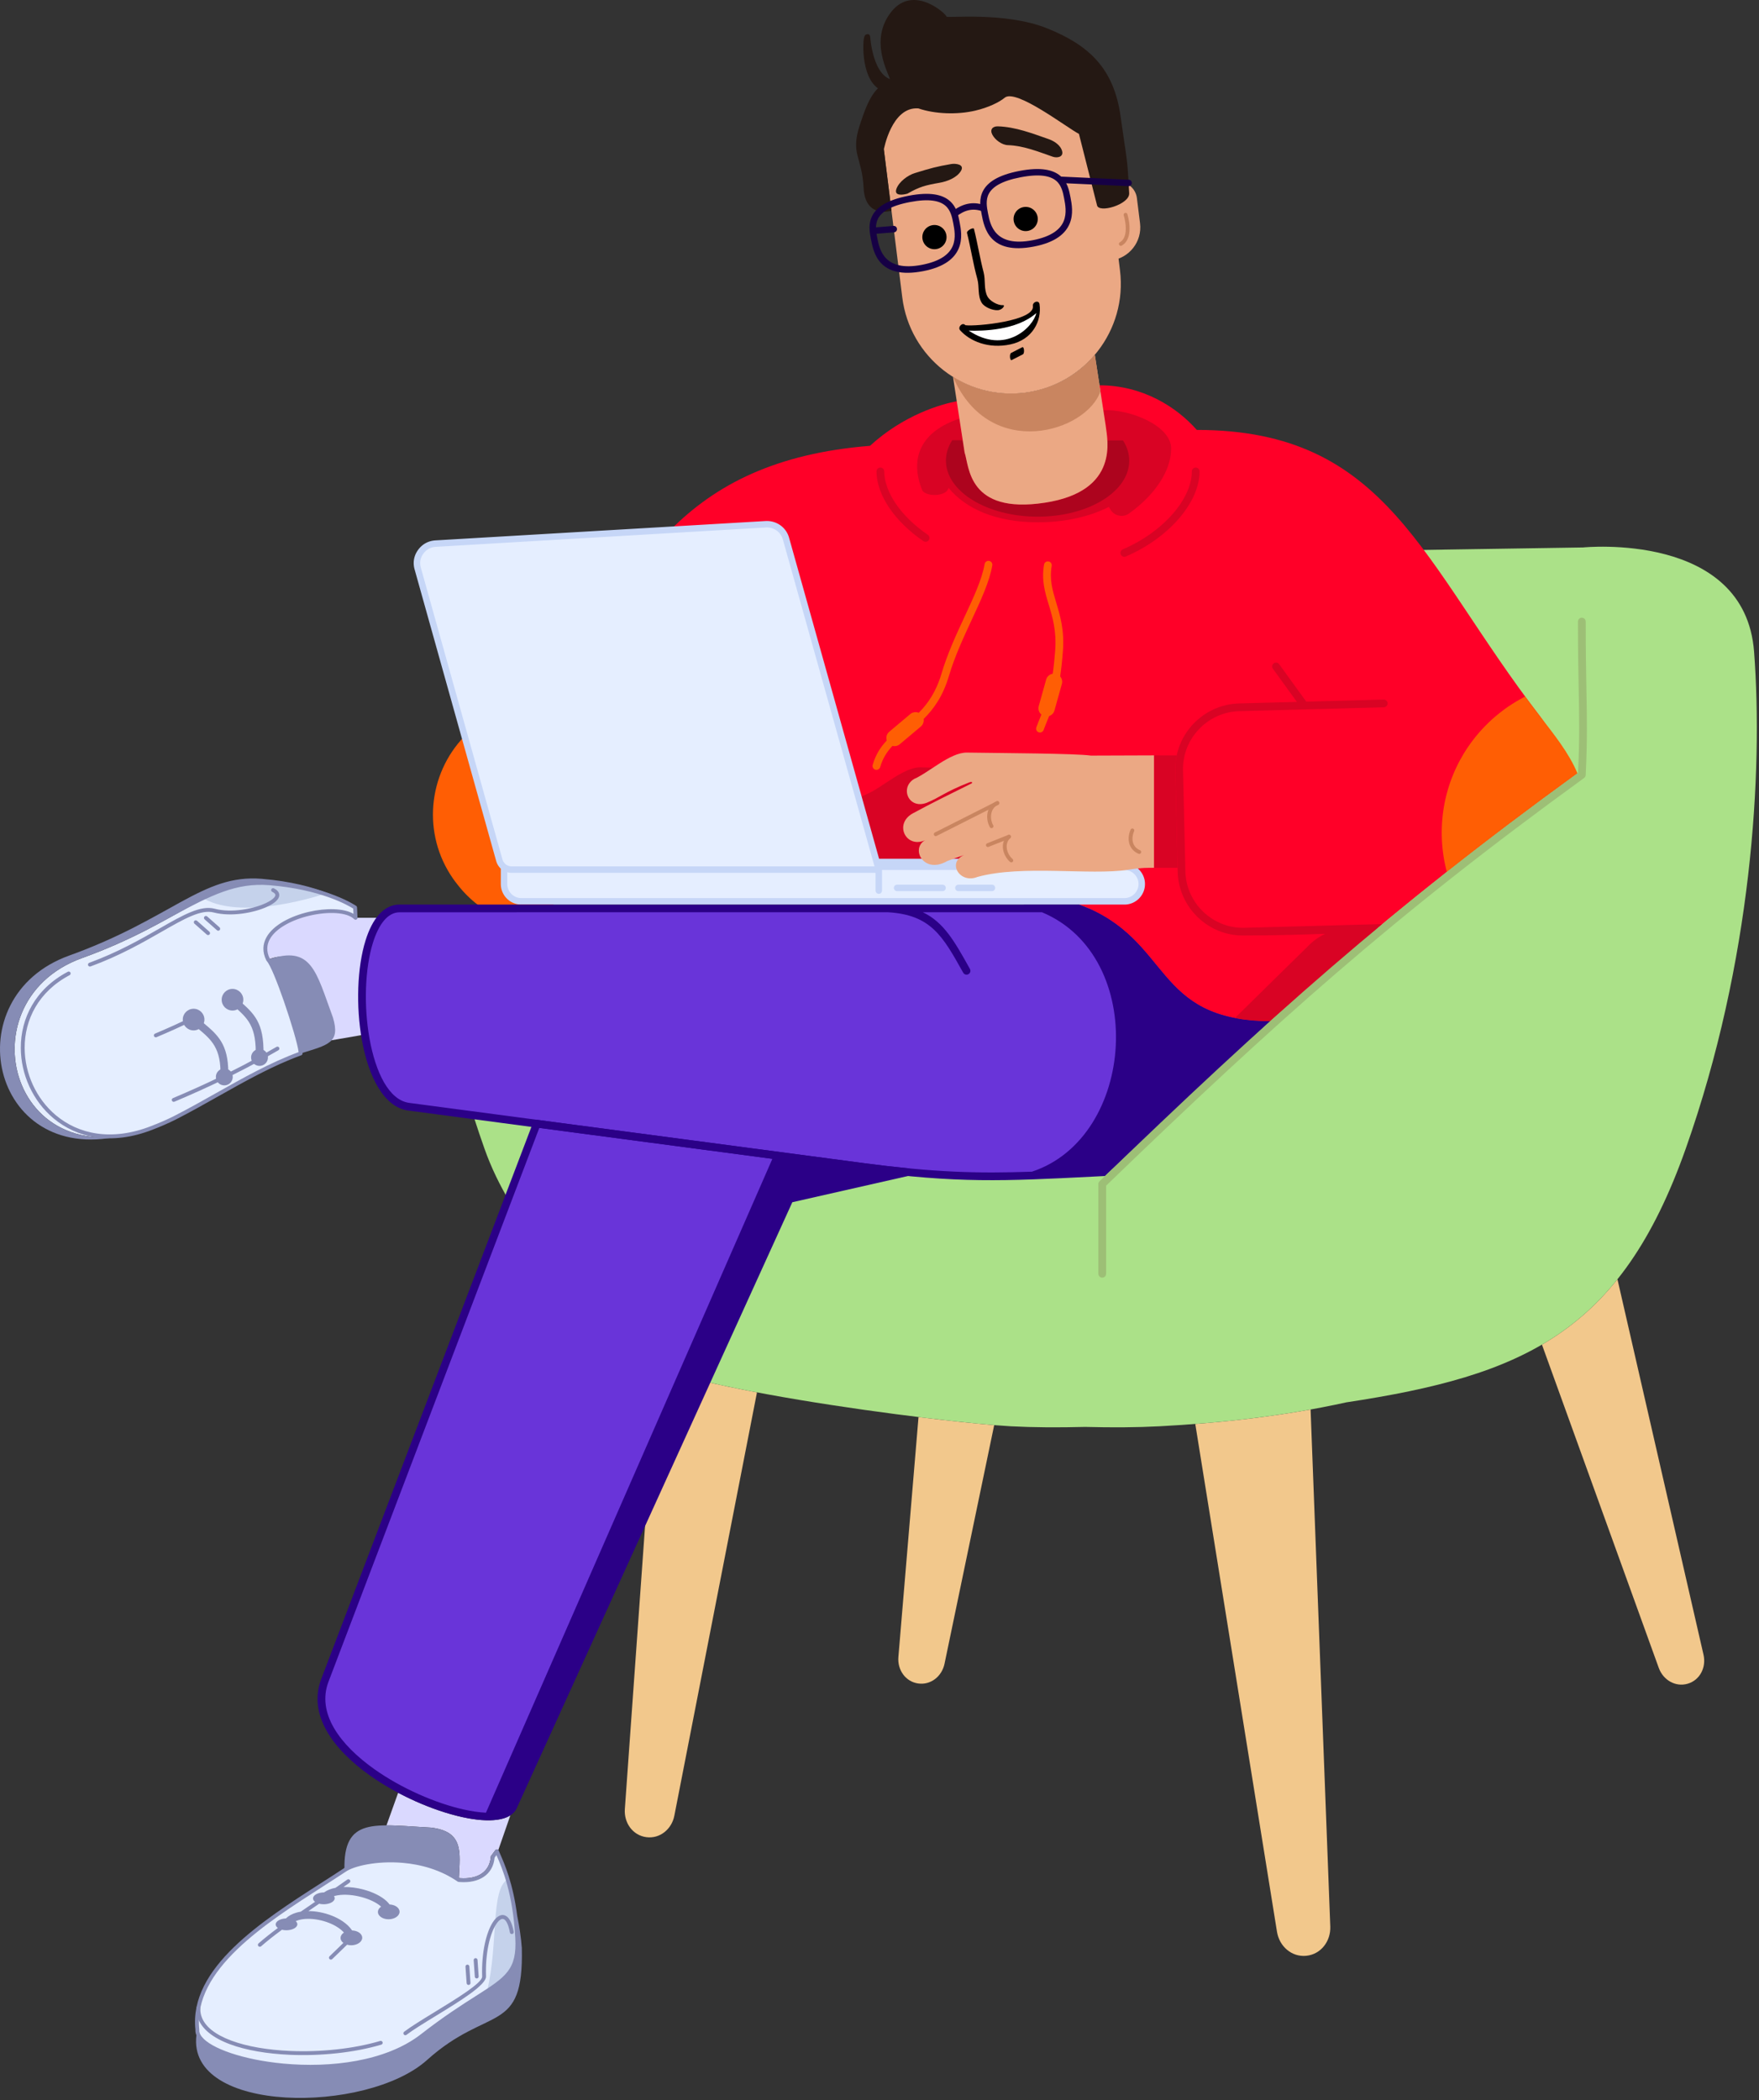 <svg width="542" height="647" viewBox="0 0 542 647" fill="none" xmlns="http://www.w3.org/2000/svg">
<rect x="0" y="0" width="542" height="647" fill="#333333" stroke="none"/>
<g id="&#208;&#161;&#208;&#187;&#208;&#190;&#208;&#185;_x0020_1">
<path id="Vector" fill-rule="evenodd" clip-rule="evenodd" d="M92.63 324.53C79.266 329.382 66.719 337.813 53.987 344.299C4.499 369.506 -12.954 308.907 25.28 295.145C56.077 284.059 65.307 270.652 83.061 272.101C100.815 273.55 109.423 279.577 109.423 279.577L109.561 282.743C103.803 277.051 76.64 283.623 82.611 295.627H82.611C85.15 298.289 92.653 321.245 92.63 324.53V324.53Z" fill="#E5EEFF"/>
<path id="Vector_2" fill-rule="evenodd" clip-rule="evenodd" d="M36.845 350.004C-2.967 358.979 -14.089 307.12 21.313 294.376C52.92 282.998 62.394 269.238 80.615 270.726C98.836 272.213 107.671 278.399 107.671 278.399C107.671 278.399 107.768 278.5 107.945 278.692C104.795 276.962 96.58 273.205 83.061 272.101C65.307 270.652 56.077 284.059 25.28 295.145C-8.133 307.173 0.985 354.967 36.846 350.004L36.845 350.004Z" fill="#868CB5"/>
<path id="Vector_3" fill-rule="evenodd" clip-rule="evenodd" d="M100.01 275.359C99.979 275.37 75.347 283.804 62.916 276.893C69.619 273.516 75.584 271.491 83.062 272.101C90.164 272.681 95.801 273.994 100.01 275.359Z" fill="#C5D2EB"/>
<path id="Vector_4" d="M85.195 322.504C85.479 322.338 85.845 322.435 86.011 322.719C86.177 323.003 86.081 323.369 85.796 323.535C84.247 324.44 82.674 325.335 81.069 326.224C80.882 326.669 80.436 326.974 79.925 326.956C79.872 326.954 79.82 326.948 79.77 326.94C76.995 328.457 74.117 329.96 71.09 331.465L70.309 331.852C70.263 332.489 69.719 332.981 69.075 332.959C68.845 332.95 68.632 332.878 68.454 332.758C63.942 334.94 59.089 337.134 53.754 339.389C53.452 339.517 53.102 339.374 52.975 339.072C52.848 338.769 52.99 338.42 53.292 338.293C58.591 336.053 63.421 333.869 67.924 331.69C68.241 322.912 65.127 320.295 61.079 316.897C60.397 316.324 59.688 315.73 58.859 314.986C58.802 314.936 58.752 314.881 58.708 314.823C57.146 315.564 55.566 316.296 53.967 317.016C52.146 317.834 50.239 318.668 48.235 319.515C47.932 319.642 47.583 319.5 47.455 319.197C47.328 318.895 47.47 318.546 47.773 318.418C49.703 317.603 51.604 316.772 53.477 315.929C55.257 315.127 56.958 314.339 58.587 313.563C58.633 313.47 58.693 313.381 58.765 313.3C59.205 312.809 59.96 312.767 60.451 313.206C61.12 313.807 61.883 314.446 62.614 315.06C66.969 318.716 70.364 321.568 70.338 330.507L70.563 330.395C73.431 328.969 76.17 327.542 78.821 326.098C78.786 325.978 78.769 325.85 78.773 325.718C79.126 316.183 76.397 313.774 72.028 309.919L70.844 308.868C70.353 308.428 70.311 307.673 70.75 307.182C71.19 306.691 71.945 306.649 72.436 307.088L73.611 308.13C78.343 312.305 81.357 314.965 81.19 324.791C82.543 324.033 83.877 323.272 85.195 322.503L85.195 322.504Z" fill="#868CB5"/>
<path id="Vector_5" fill-rule="evenodd" clip-rule="evenodd" d="M96.957 321.384L97.063 321.349L118.639 317.624L117.068 282.742L109.56 282.743C103.802 277.051 76.639 283.623 82.611 295.627C91.779 291.892 92.152 300.184 97.111 310.828C99.482 315.916 98.562 319.269 96.956 321.385L96.957 321.384Z" fill="#DAD9FF"/>
<path id="Vector_6" fill-rule="evenodd" clip-rule="evenodd" d="M92.631 324.528C101.226 321.857 104.916 321.26 102.589 313.46C97.371 299.342 96.098 290.943 82.611 295.625C85.105 300.45 91.278 315.745 92.631 324.528Z" fill="#868CB5"/>
<path id="Vector_7" d="M71.638 311.314C73.48 311.314 74.973 309.821 74.973 307.979C74.973 306.137 73.48 304.644 71.638 304.644C69.796 304.644 68.303 306.137 68.303 307.979C68.303 309.821 69.796 311.314 71.638 311.314Z" fill="#868CB5"/>
<path id="Vector_8" d="M59.654 317.432C61.496 317.432 62.989 315.938 62.989 314.096C62.989 312.254 61.496 310.761 59.654 310.761C57.812 310.761 56.319 312.254 56.319 314.096C56.319 315.938 57.812 317.432 59.654 317.432Z" fill="#868CB5"/>
<path id="Vector_9" d="M79.967 328.363C81.404 328.363 82.569 327.198 82.569 325.761C82.569 324.324 81.404 323.159 79.967 323.159C78.53 323.159 77.365 324.324 77.365 325.761C77.365 327.198 78.53 328.363 79.967 328.363Z" fill="#868CB5"/>
<path id="Vector_10" d="M69.116 334.366C70.553 334.366 71.718 333.201 71.718 331.764C71.718 330.327 70.553 329.162 69.116 329.162C67.679 329.162 66.514 330.327 66.514 331.764C66.514 333.201 67.679 334.366 69.116 334.366Z" fill="#868CB5"/>
<path id="Vector_11" d="M67.64 285.682C67.886 285.9 67.909 286.276 67.691 286.522C67.474 286.768 67.098 286.791 66.852 286.573L63.045 283.211C62.799 282.994 62.776 282.617 62.993 282.371C63.211 282.126 63.587 282.103 63.833 282.32L67.64 285.682ZM64.515 287.025C64.761 287.242 64.784 287.618 64.567 287.864C64.349 288.11 63.973 288.133 63.727 287.916L59.92 284.554C59.674 284.336 59.651 283.96 59.868 283.714C60.086 283.468 60.462 283.445 60.708 283.663L64.515 287.025Z" fill="#868CB5"/>
<path id="Vector_12" d="M24.638 295.072C24.329 295.183 23.988 295.022 23.878 294.713C23.767 294.404 23.928 294.063 24.237 293.953C36.767 289.442 45.874 284.641 53.459 280.641C64.556 274.79 72.436 270.635 83.108 271.506C101.021 272.968 109.739 279.072 109.764 279.089C109.922 279.2 110.01 279.373 110.017 279.552L110.155 282.718C110.169 283.046 109.915 283.324 109.586 283.338C109.414 283.345 109.257 283.279 109.143 283.168C106.91 280.961 101.091 280.755 95.422 282.072C92.759 282.691 90.139 283.65 87.947 284.901C85.794 286.129 84.06 287.633 83.12 289.361C82.175 291.098 82.04 293.093 83.112 295.294C84.356 296.715 86.573 302.217 88.61 308.092C91.038 315.097 93.238 322.699 93.225 324.533C93.224 324.789 93.061 325.007 92.834 325.09C84.022 328.289 75.535 333.073 67.116 337.817C62.824 340.236 58.547 342.647 54.258 344.832C53.025 345.46 51.779 346.035 50.541 346.57C49.311 347.103 48.124 347.58 46.976 348.026C34.227 352.986 23.636 350.504 16.471 344.501C13.274 341.824 10.762 338.442 9.047 334.708C7.334 330.978 6.417 326.892 6.409 322.803C6.391 313.747 10.817 304.673 20.895 299.358C21.186 299.205 21.547 299.317 21.699 299.608C21.852 299.899 21.741 300.259 21.45 300.412C11.813 305.494 7.581 314.16 7.598 322.803C7.606 326.72 8.485 330.635 10.128 334.213C11.77 337.786 14.175 341.023 17.236 343.587C24.093 349.331 34.263 351.694 46.547 346.915C47.706 346.464 48.887 345.989 50.069 345.478C51.244 344.97 52.46 344.408 53.716 343.767C58.001 341.585 62.259 339.185 66.533 336.776C74.857 332.086 83.246 327.357 92.011 324.123C91.764 321.851 89.724 314.935 87.486 308.479C85.47 302.665 83.313 297.267 82.201 296.061C82.141 296.005 82.093 295.937 82.061 295.861C80.776 293.255 80.941 290.877 82.074 288.792C83.128 286.856 85.023 285.198 87.359 283.866C89.654 282.557 92.385 281.555 95.155 280.911C100.454 279.68 105.945 279.77 108.911 281.513L108.841 279.906C107.351 278.954 98.92 273.994 83.014 272.696C72.682 271.853 64.93 275.94 54.014 281.696C46.401 285.71 37.263 290.528 24.638 295.072V295.072ZM83.883 274.741C83.588 274.596 83.467 274.238 83.612 273.943C83.757 273.648 84.115 273.527 84.41 273.672C85.363 274.143 85.873 274.724 86.012 275.368C86.173 276.107 85.84 276.847 85.128 277.545C84.519 278.143 83.606 278.728 82.481 279.26C78.375 281.203 71.245 282.522 65.857 281.104C61.965 280.08 56.822 283.02 49.749 287.065C43.917 290.4 36.795 294.472 27.902 297.726C27.593 297.838 27.251 297.678 27.139 297.369C27.027 297.06 27.187 296.718 27.496 296.607C36.279 293.393 43.359 289.345 49.157 286.029C56.475 281.845 61.795 278.803 66.161 279.952C71.272 281.297 78.057 280.035 81.973 278.182C82.976 277.708 83.777 277.199 84.294 276.694C84.707 276.291 84.912 275.921 84.847 275.62C84.784 275.333 84.48 275.035 83.884 274.741H83.883Z" fill="#868CB5"/>
<path id="Vector_13" fill-rule="evenodd" clip-rule="evenodd" d="M122.682 552.293L119.088 562.329C122.891 562.315 127.479 562.739 132.784 563.016C142.879 564.193 141.78 570.541 141.39 578.459L141.564 578.577L141.795 578.595C144.473 578.787 146.741 578.303 148.38 577.204C149.982 576.13 150.994 574.447 151.207 572.219L151.223 572.008C151.234 571.878 151.285 571.76 151.365 571.668L152.631 569.967C152.827 569.703 153.2 569.648 153.464 569.844C153.494 569.866 153.522 569.891 153.547 569.918L157.256 559.246C154.269 561.157 148.826 561.195 142.384 559.765C137.956 558.781 133.015 557.12 128.091 554.926C126.279 554.118 124.467 553.238 122.682 552.292V552.293Z" fill="#DAD9FF"/>
<path id="Vector_14" fill-rule="evenodd" clip-rule="evenodd" d="M202.236 421.483L192.534 557.32C192.232 561.539 194.952 565.402 199.147 565.96H199.148C203.342 566.517 206.976 563.499 207.787 559.346L233.247 428.937C221.171 426.651 210.157 424.123 202.237 421.483H202.236Z" fill="#F2C88C"/>
<path id="Vector_15" fill-rule="evenodd" clip-rule="evenodd" d="M368.299 438.669L393.478 595.109C394.199 599.588 397.987 602.953 402.502 602.505H402.503C407.019 602.057 410.072 598.015 409.899 593.48L403.83 434.211C391.896 436.357 379.91 437.768 368.299 438.668V438.669Z" fill="#F2C88C"/>
<path id="Vector_16" fill-rule="evenodd" clip-rule="evenodd" d="M475.118 414.227L511.119 513.823C512.462 517.538 516.248 519.803 520.039 518.687L520.039 518.687C523.83 517.572 525.787 513.619 524.904 509.768L498.384 394.092C491.588 402.59 483.908 409.104 475.118 414.227H475.118Z" fill="#F2C88C"/>
<path id="Vector_17" fill-rule="evenodd" clip-rule="evenodd" d="M283.022 436.538L276.819 510.469C276.489 514.406 278.984 518.043 282.894 518.612H282.895C286.805 519.181 290.233 516.406 291.038 512.537L306.339 439.023C300.542 438.543 292.381 437.69 283.023 436.538L283.022 436.538Z" fill="#F2C88C"/>
<path id="Vector_18" fill-rule="evenodd" clip-rule="evenodd" d="M397.225 170.054L487.822 168.65C487.822 168.65 537.679 163.576 540.487 200.793C543.296 238.01 539.784 296.293 519.421 353.874C499.342 410.65 469.344 423.746 414.812 432.018C395.489 436.283 375.688 438.415 357.239 439.387C350.377 439.748 342.637 439.794 334.354 439.58C326.071 439.794 318.332 439.748 311.469 439.387C291.048 438.312 198.307 426.808 190.332 415.193C175.823 394.059 157.668 377.572 149.287 353.874C140.396 328.733 134.717 303.457 131.375 279.86C212.731 281.042 194.051 221.76 195.632 200.793C198.441 163.577 248.298 168.65 248.298 168.65L271.482 170.054H397.225H397.225Z" fill="#ABE188"/>
<path id="Vector_19" fill-rule="evenodd" clip-rule="evenodd" d="M167.195 288.176L155.238 283.327C149.431 280.972 144.607 277.191 141.005 272.549C140.525 271.953 140.061 271.337 139.617 270.701C130.001 256.966 131.84 238.496 143.091 226.847C143.8 227.125 144.499 227.421 145.189 227.733L145.206 227.741C145.456 227.855 145.706 227.97 145.954 228.089L145.999 228.111C147.28 228.722 148.526 229.389 149.735 230.113L149.79 230.146C150.021 230.285 150.252 230.426 150.481 230.57L150.503 230.583C151.216 231.03 151.916 231.496 152.601 231.98L152.65 232.014C152.864 232.167 153.078 232.322 153.29 232.478L153.34 232.514C153.552 232.671 153.763 232.829 153.971 232.988L154.024 233.029C154.231 233.188 154.436 233.348 154.64 233.51L154.696 233.556C154.902 233.72 155.106 233.886 155.309 234.053L155.35 234.087C155.551 234.254 155.751 234.423 155.949 234.594L156.01 234.646C156.206 234.816 156.401 234.986 156.595 235.16L156.641 235.201C156.834 235.373 157.026 235.548 157.215 235.723L157.282 235.786C157.469 235.961 157.656 236.137 157.841 236.315L157.887 236.36C158.072 236.537 158.254 236.717 158.435 236.898L158.512 236.975C158.682 237.146 158.852 237.318 159.02 237.492L159.12 237.597C159.287 237.771 159.453 237.947 159.619 238.125L159.683 238.195C159.847 238.373 160.011 238.552 160.172 238.732L160.283 238.856C160.438 239.031 160.591 239.206 160.745 239.384L160.824 239.476C160.98 239.659 161.135 239.843 161.289 240.028L161.383 240.143C161.532 240.324 161.68 240.506 161.826 240.689L161.91 240.793C162.057 240.979 162.203 241.166 162.347 241.354L162.448 241.486C162.584 241.665 162.72 241.845 162.854 242.026L162.963 242.175C163.092 242.352 163.22 242.529 163.347 242.708L163.479 242.896C163.595 243.061 163.71 243.227 163.824 243.393L163.968 243.606C164.083 243.777 164.197 243.947 164.31 244.12L164.42 244.291C164.536 244.471 164.653 244.651 164.766 244.833L164.893 245.036C164.999 245.208 165.105 245.38 165.21 245.553L165.336 245.766C165.44 245.94 165.543 246.114 165.644 246.29L165.776 246.523C165.873 246.692 165.968 246.862 166.063 247.033L166.186 247.26C166.281 247.435 166.376 247.61 166.469 247.787L166.597 248.034C166.684 248.202 166.771 248.37 166.856 248.539L166.992 248.814C167.074 248.979 167.156 249.145 167.236 249.312L167.368 249.593C167.445 249.757 167.522 249.92 167.598 250.085L167.727 250.374C167.803 250.544 167.879 250.713 167.952 250.884L168.054 251.124C168.134 251.311 168.214 251.499 168.291 251.688L168.375 251.897C168.454 252.093 168.532 252.289 168.609 252.486L168.702 252.733C168.772 252.914 168.841 253.096 168.907 253.279L169.018 253.589C169.079 253.758 169.139 253.928 169.198 254.098L169.298 254.397C169.357 254.571 169.415 254.745 169.472 254.92L169.57 255.232C169.623 255.404 169.678 255.575 169.73 255.749L169.829 256.086C169.876 256.249 169.924 256.411 169.969 256.574L170.065 256.926C170.111 257.096 170.157 257.266 170.202 257.436L170.27 257.709C170.318 257.9 170.366 258.091 170.411 258.282C170.44 258.404 170.467 258.527 170.496 258.649C170.531 258.804 170.567 258.958 170.601 259.112C170.634 259.264 170.664 259.416 170.696 259.568C170.724 259.706 170.754 259.844 170.781 259.983L170.859 260.398C170.887 260.549 170.917 260.701 170.943 260.853C170.967 260.99 170.989 261.128 171.012 261.264C171.038 261.417 171.064 261.57 171.088 261.723L171.153 262.163C171.174 262.308 171.196 262.453 171.216 262.599C171.239 262.764 171.259 262.931 171.279 263.097L171.327 263.477C171.347 263.647 171.363 263.817 171.381 263.988C171.394 264.115 171.409 264.243 171.421 264.371L171.459 264.812C171.473 264.965 171.487 265.117 171.498 265.27L171.523 265.639C171.535 265.816 171.548 265.992 171.557 266.17L171.573 266.52C171.582 266.703 171.591 266.887 171.598 267.071L171.599 267.083C171.609 267.374 171.616 267.666 171.621 267.958L171.621 267.985C171.625 268.281 171.627 268.577 171.626 268.873V268.891C171.624 269.19 171.62 269.49 171.613 269.791L171.612 269.8C171.604 270.104 171.594 270.409 171.58 270.714L171.568 270.957L171.566 271.007L171.556 271.199L171.55 271.299L171.541 271.442L171.532 271.591L171.526 271.683L171.513 271.882L171.492 272.166L171.491 272.174L171.472 272.407L171.468 272.464L171.452 272.647L171.443 272.754L171.43 272.887L171.416 273.042L171.408 273.127L171.402 273.177L171.383 273.366L171.358 273.604L171.356 273.619L171.331 273.843L171.303 274.081L171.29 274.194L171.274 274.319L171.243 274.556L171.216 274.765L171.212 274.793L171.179 275.029L171.176 275.051L171.145 275.265C170.475 279.838 169.121 284.175 167.195 288.176L167.195 288.176Z" fill="#FF5E04"/>
<path id="Vector_20" fill-rule="evenodd" clip-rule="evenodd" d="M165.392 346.167C143.63 403.326 121.867 460.486 100.104 517.646C89.908 540.747 148.012 569.095 158.153 556.524L243.296 369.331L279.668 361.085C275.369 360.666 270.762 360.131 265.702 359.461L165.392 346.167H165.392Z" fill="#6934D9"/>
<path id="Vector_21" fill-rule="evenodd" clip-rule="evenodd" d="M264.248 279.849L123.138 279.849C106.745 279.849 107.776 338.557 125.972 340.942L265.703 359.461C297.091 363.622 311.077 362.556 341.783 361.029C360.155 343.333 376.691 327.738 393.084 313.037L337.688 279.848L264.247 279.849L264.248 279.849Z" fill="#6934D9"/>
<path id="Vector_22" fill-rule="evenodd" clip-rule="evenodd" d="M294.803 123.617C290.01 124.509 278.489 127.786 268.072 137.342C239.335 139.643 220.546 149.103 206.386 163.469L236.566 275.136L330.757 278.061C361.545 288.285 354.108 314.398 391.342 314.601C397.609 308.96 403.847 303.454 410.15 298.019C433.053 278.268 456.795 259.445 485.89 238.333C483.902 233.92 481.023 229.928 477.972 226.211C476.993 224.238 475.813 222.332 474.422 220.525C438.01 173.188 427.633 132.448 368.762 132.441C362.555 125.391 352.088 118.697 338.793 118.697L294.804 123.617L294.803 123.617Z" fill="#FF0028"/>
<path id="Vector_23" fill-rule="evenodd" clip-rule="evenodd" d="M339.967 126.356C347.805 125.965 360.864 130.983 360.864 138.173C360.864 145.037 355.881 152.453 347.907 158.172C346.974 158.841 345.92 159.067 344.794 158.838C343.669 158.609 342.786 157.99 342.188 157.009L341.667 156.154L341.864 156.051C336.114 159.06 328.368 160.905 319.848 160.905C306.867 160.905 297.611 156.774 292.245 150.262C291.998 152.711 286.093 153.314 284.251 151.223C279.962 140.923 284.077 132.774 295.625 128.973L296.515 134.773L297.225 139.404C298.671 143.604 298.171 158.511 321.967 154.862C345.196 151.3 341.149 135.181 340.716 131.298L340.716 131.296L340.698 131.12L340.23 128.069L339.968 126.355L339.967 126.356Z" fill="#D90324"/>
<path id="Vector_24" d="M346.907 171.436C346.301 171.697 345.598 171.416 345.338 170.81C345.078 170.204 345.358 169.501 345.964 169.241C352.257 166.532 357.554 162.646 361.297 158.375C365.06 154.081 367.236 149.423 367.236 145.237C367.236 144.577 367.772 144.042 368.432 144.042C369.092 144.042 369.628 144.577 369.628 145.237C369.628 150.007 367.233 155.218 363.091 159.944C359.121 164.475 353.528 168.586 346.908 171.436H346.907Z" fill="#D90324"/>
<path id="Vector_25" fill-rule="evenodd" clip-rule="evenodd" d="M315.425 278.754C320.481 280.087 325.104 279.883 332.188 286.19C338.711 291.998 353.771 326.734 376.447 328.206C381.461 323.565 386.411 319.041 391.343 314.603C354.919 314.404 361.238 289.413 332.707 278.754H315.425Z" fill="#2B0087"/>
<path id="Vector_26" fill-rule="evenodd" clip-rule="evenodd" d="M264.571 245.767L267.339 244.521C271.874 242.575 278.445 236.306 283.631 236.386C284.792 236.404 286.093 236.44 287.496 236.49C285.383 237.885 283.376 239.241 281.66 239.977C277.232 242.651 279.916 249.394 285.505 247.319C289.665 245.634 290.935 244.07 298.585 241.051C299.783 240.577 299.596 241.244 299.374 241.347C293.109 244.454 287.065 247.412 281.224 250.589C275.21 253.943 279.401 261.92 285.571 258.583C280.16 260.878 284.382 269.604 291.905 265.242L297.07 263.381C295.188 264.2 294.467 265.559 294.562 266.879L270.519 267.01L264.572 245.767L264.571 245.767Z" fill="#D90324"/>
<g id="_1220799904">
<g id="Group">
<path id="Vector_27" fill-rule="evenodd" clip-rule="evenodd" d="M155.312 267.013H346.483C349.412 267.013 351.809 269.41 351.809 272.339V272.34C351.809 275.269 349.412 277.666 346.483 277.666H160.638C157.708 277.666 155.312 275.269 155.312 272.34V267.014V267.013Z" fill="#E5EEFF"/>
<path id="1" d="M346.483 268.015H155.311V266.013H346.483V268.015ZM352.804 272.34H350.813L350.808 272.118L350.791 271.9L350.764 271.685L350.725 271.473L350.677 271.265L350.619 271.061L350.551 270.862L350.473 270.665L350.387 270.473L350.291 270.288L350.186 270.107L350.073 269.931L349.952 269.761L349.823 269.596L349.687 269.439L349.542 269.288L349.392 269.144L349.234 269.008L349.07 268.878L348.899 268.757L348.723 268.644L348.541 268.539L348.355 268.443L348.164 268.356L347.967 268.277L347.768 268.209L347.562 268.151L347.354 268.103L347.141 268.065L346.925 268.037L346.706 268.02L346.483 268.014V266.012L346.807 266.021L347.127 266.045L347.443 266.085L347.753 266.141L348.058 266.212L348.358 266.298L348.652 266.398L348.938 266.512L349.218 266.639L349.491 266.779L349.755 266.931L350.011 267.096L350.259 267.272L350.498 267.46L350.727 267.659L350.947 267.868L351.155 268.087L351.354 268.317L351.542 268.555L351.719 268.803L351.884 269.06L352.036 269.324L352.177 269.598L352.304 269.878L352.418 270.165L352.518 270.46L352.604 270.76L352.675 271.067L352.731 271.378L352.771 271.694L352.796 272.015L352.804 272.339L352.804 272.34ZM350.813 272.34V272.34H352.804V272.34H350.813ZM346.483 278.667V276.665L346.706 276.66L346.925 276.643L347.141 276.615L347.354 276.577L347.562 276.529L347.768 276.47L347.967 276.402L348.164 276.324L348.355 276.237L348.541 276.141L348.723 276.036L348.899 275.923L349.07 275.801L349.234 275.672L349.392 275.536L349.542 275.392L349.687 275.241L349.823 275.083L349.952 274.919L350.073 274.749L350.186 274.573L350.291 274.391L350.387 274.206L350.473 274.015L350.551 273.818L350.619 273.619L350.677 273.415L350.725 273.207L350.764 272.995L350.791 272.78L350.808 272.562L350.813 272.34H352.804L352.796 272.664L352.771 272.985L352.73 273.3L352.674 273.612L352.603 273.918L352.517 274.219L352.417 274.514L352.303 274.8L352.176 275.081L352.036 275.354L351.883 275.619L351.718 275.875L351.542 276.123L351.354 276.361L351.155 276.591L350.946 276.81L350.727 277.02L350.497 277.218L350.259 277.406L350.011 277.582L349.755 277.747L349.49 277.899L349.218 278.039L348.938 278.166L348.652 278.28L348.357 278.38L348.058 278.466L347.752 278.537L347.442 278.593L347.127 278.633L346.806 278.657L346.483 278.666L346.483 278.667ZM160.638 276.665H346.483V278.667H160.638V276.665ZM154.316 272.34H156.307L156.312 272.563L156.329 272.781L156.357 272.996L156.395 273.208L156.443 273.416L156.501 273.62L156.569 273.819L156.647 274.015L156.733 274.207L156.829 274.392L156.934 274.574L157.047 274.75L157.168 274.92L157.297 275.084L157.433 275.242L157.578 275.393L157.729 275.537L157.886 275.673L158.051 275.802L158.221 275.923L158.397 276.037L158.579 276.142L158.765 276.238L158.956 276.325L159.153 276.403L159.353 276.471L159.558 276.53L159.767 276.578L159.98 276.616L160.196 276.644L160.414 276.661L160.637 276.666V278.668L160.314 278.66L159.993 278.636L159.678 278.595L159.367 278.539L159.062 278.468L158.762 278.382L158.468 278.283L158.182 278.169L157.902 278.042L157.629 277.901L157.365 277.749L157.109 277.585L156.861 277.408L156.623 277.221L156.393 277.022L156.174 276.813L155.965 276.593L155.766 276.364L155.578 276.125L155.401 275.877L155.236 275.621L155.084 275.356L154.943 275.083L154.816 274.802L154.703 274.516L154.602 274.221L154.517 273.92L154.445 273.614L154.39 273.303L154.349 272.987L154.324 272.666L154.316 272.342L154.316 272.34ZM156.307 267.015V272.34H154.316V267.015L155.312 266.013L156.307 267.015ZM154.316 267.015V266.013H155.312L154.316 267.015Z" fill="#C6D6F7"/>
</g>
<g id="Group_2">
<path id="Vector_28" fill-rule="evenodd" clip-rule="evenodd" d="M157.687 267.898H269.727C269.985 267.898 270.206 267.788 270.362 267.583C270.517 267.378 270.564 267.135 270.494 266.887L242.185 165.933C241.405 163.152 238.835 161.336 235.921 161.506L134.245 167.465C132.336 167.577 130.739 168.449 129.627 169.987C128.514 171.525 128.196 173.301 128.706 175.123L153.853 264.99C154.342 266.734 155.875 267.898 157.687 267.898V267.898Z" fill="#E5EEFF"/>
<path id="1_2" d="M269.726 268.893H157.686V266.902H269.726V268.893ZM269.566 266.982L271.155 268.182V268.183L271.126 268.221L271.092 268.262L271.057 268.302L271.021 268.34L270.989 268.375L270.95 268.412L270.91 268.448L270.879 268.476L270.833 268.514L270.79 268.546L270.75 268.575L270.709 268.603L270.664 268.632L270.617 268.66L270.573 268.684L270.525 268.709L270.487 268.727L270.434 268.75L270.376 268.774L270.334 268.789L270.286 268.806L270.23 268.822L270.187 268.834L270.139 268.846L270.081 268.858L270.031 268.867L269.981 268.875L269.933 268.881L269.883 268.886L269.824 268.89L269.776 268.891L269.727 268.892V266.902H269.726H269.725L269.714 266.903L269.71 266.903L269.708 266.904L269.704 266.904L269.699 266.905L269.686 266.908L269.682 266.909L269.683 266.909L269.67 266.913L269.665 266.914L269.649 266.921L269.637 266.927L269.639 266.925L269.63 266.93L269.626 266.932L269.618 266.937L269.61 266.942L269.606 266.945L269.603 266.947L269.596 266.952L269.585 266.96L269.588 266.958L269.582 266.964L269.577 266.968L269.577 266.969L269.572 266.973L269.569 266.977L269.565 266.981L269.565 266.981V266.982H269.566ZM269.533 267.154L271.452 266.618V266.617L271.467 266.67L271.478 266.717L271.487 266.762L271.497 266.818L271.505 266.866L271.511 266.921L271.515 266.969L271.519 267.018L271.521 267.075V267.125L271.519 267.173L271.517 267.232L271.512 267.28L271.507 267.329L271.498 267.387L271.49 267.434L271.48 267.484L271.467 267.541L271.454 267.587L271.439 267.635L271.421 267.691L271.403 267.738L271.385 267.785L271.364 267.83L271.341 267.88L271.318 267.925L271.295 267.968L271.266 268.017L271.242 268.057L271.214 268.098L271.185 268.141L271.155 268.182L269.565 266.982L269.563 266.985L269.561 266.988L269.559 266.99H269.56L269.555 266.998L269.553 267.001L269.552 267.005L269.548 267.013L269.546 267.017L269.544 267.021L269.543 267.026L269.539 267.039L269.537 267.044L269.536 267.047L269.533 267.061L269.531 267.066L269.531 267.069L269.529 267.083L269.529 267.086L269.528 267.09L269.528 267.104L269.527 267.107V267.111L269.528 267.123L269.528 267.125V267.128L269.53 267.138L269.53 267.14L269.532 267.149L269.531 267.148H269.531L269.533 267.154V267.154L269.533 267.154ZM243.143 165.664L271.452 266.618L269.533 267.154L241.224 166.2L243.143 165.664ZM235.979 162.499L235.862 160.512H235.862L236.176 160.5L236.488 160.502L236.797 160.516L237.104 160.543L237.408 160.584L237.706 160.636L238.001 160.701L238.293 160.778L238.58 160.867L238.861 160.967L239.138 161.078L239.409 161.202L239.673 161.335L239.932 161.479L240.184 161.635L240.429 161.8L240.666 161.976L240.895 162.16L241.119 162.356L241.333 162.56L241.538 162.774L241.734 162.997L241.922 163.229L242.099 163.468L242.268 163.717L242.426 163.974L242.573 164.238L242.71 164.509L242.836 164.788L242.95 165.074L243.052 165.366L243.143 165.665L241.224 166.201L241.158 165.984L241.084 165.772L241.002 165.566L240.911 165.366L240.813 165.17L240.706 164.98L240.593 164.796L240.473 164.619L240.345 164.447L240.211 164.281L240.071 164.122L239.924 163.969L239.771 163.823L239.612 163.684L239.447 163.551L239.277 163.425L239.102 163.306L238.922 163.195L238.737 163.092L238.546 162.995L238.352 162.907L238.154 162.827L237.952 162.755L237.745 162.691L237.536 162.636L237.322 162.59L237.105 162.552L236.886 162.523L236.664 162.503L236.438 162.492L236.21 162.491L235.979 162.499H235.98H235.979ZM134.186 166.471L235.862 160.512L235.979 162.5L134.303 168.459L134.186 166.471ZM130.434 170.57L128.818 169.404L128.939 169.242L129.065 169.082L129.193 168.928L129.324 168.778L129.459 168.632L129.598 168.489L129.74 168.352L129.885 168.218L130.034 168.089L130.185 167.966L130.34 167.846L130.498 167.731L130.659 167.62L130.823 167.515L130.99 167.414L131.159 167.319L131.331 167.228L131.507 167.141L131.684 167.06L131.863 166.985L132.045 166.914L132.229 166.848L132.418 166.787L132.607 166.732L132.796 166.682L132.989 166.636L133.186 166.596L133.381 166.561L133.58 166.531L133.781 166.505L133.983 166.486L134.186 166.471L134.303 168.459L134.151 168.469L134 168.484L133.852 168.502L133.706 168.525L133.561 168.55L133.421 168.579L133.281 168.612L133.142 168.649L133.006 168.688L132.874 168.731L132.742 168.779L132.612 168.829L132.485 168.883L132.359 168.94L132.237 169L132.115 169.065L131.995 169.133L131.878 169.203L131.762 169.277L131.648 169.355L131.537 169.436L131.428 169.521L131.319 169.61L131.213 169.702L131.109 169.798L131.006 169.897L130.906 169.999L130.808 170.105L130.712 170.216L130.617 170.33L130.525 170.447L130.435 170.569L130.434 170.57ZM129.665 174.855L127.745 175.391L127.693 175.195L127.646 174.999L127.605 174.803L127.57 174.607L127.54 174.411L127.515 174.215L127.495 174.018L127.482 173.822L127.474 173.626L127.472 173.432L127.475 173.237L127.484 173.043L127.498 172.849L127.519 172.656L127.544 172.464L127.576 172.273L127.613 172.082L127.656 171.893L127.704 171.705L127.758 171.519L127.817 171.333L127.882 171.149L127.951 170.967L128.027 170.786L128.108 170.606L128.194 170.429L128.285 170.252L128.382 170.078L128.483 169.908L128.59 169.737L128.702 169.568L128.818 169.403L130.434 170.568L130.347 170.692L130.264 170.816L130.186 170.941L130.111 171.068L130.041 171.194L129.976 171.32L129.913 171.448L129.856 171.575L129.803 171.703L129.753 171.834L129.707 171.964L129.666 172.093L129.628 172.226L129.594 172.357L129.564 172.489L129.539 172.622L129.517 172.756L129.499 172.89L129.485 173.025L129.475 173.16L129.469 173.297L129.466 173.435L129.468 173.573L129.473 173.712L129.483 173.852L129.497 173.992L129.515 174.133L129.537 174.276L129.563 174.419L129.593 174.564L129.627 174.708L129.666 174.853L129.665 174.855ZM152.893 265.257L127.745 175.391L129.665 174.855L154.812 264.722L152.893 265.257ZM157.687 266.902V268.893L157.477 268.888L157.271 268.876L157.065 268.855L156.862 268.827L156.66 268.789L156.462 268.744L156.268 268.692L156.074 268.632L155.886 268.564L155.7 268.49L155.517 268.407L155.339 268.317L155.167 268.221L154.997 268.117L154.832 268.007L154.672 267.89L154.516 267.767L154.365 267.637L154.22 267.502L154.08 267.361L153.946 267.213L153.818 267.061L153.695 266.903L153.578 266.738L153.469 266.57L153.366 266.397L153.269 266.217L153.179 266.034L153.097 265.846L153.022 265.654L152.954 265.458L152.894 265.258L154.813 264.722L154.851 264.846L154.892 264.966L154.938 265.084L154.988 265.198L155.043 265.309L155.1 265.416L155.162 265.52L155.229 265.622L155.298 265.718L155.371 265.813L155.448 265.905L155.527 265.991L155.611 266.076L155.697 266.156L155.786 266.233L155.877 266.305L155.972 266.374L156.07 266.439L156.17 266.501L156.275 266.558L156.381 266.612L156.487 266.66L156.598 266.704L156.711 266.745L156.826 266.781L156.944 266.812L157.063 266.84L157.183 266.861L157.307 266.879L157.432 266.892L157.56 266.899L157.688 266.902H157.687Z" fill="#C6D6F7"/>
</g>
<path id="Vector_29" fill-rule="evenodd" clip-rule="evenodd" d="M270.777 266.703H341.452C341.934 266.703 342.329 266.308 342.329 265.825V265.824C342.329 265.342 341.934 264.947 341.452 264.947H270.279L270.777 266.703V266.703Z" fill="#C6D6F7" stroke="#C6D6F7" stroke-width="0.796" stroke-miterlimit="22.926"/>
<path id="Vector_30" d="M270.776 267.898V274.368" stroke="#C6D6F7" stroke-width="1.99" stroke-miterlimit="22.926" stroke-linecap="round" stroke-linejoin="round"/>
<path id="Vector_31" d="M276.417 273.533H290.433" stroke="#C6D6F7" stroke-width="1.99" stroke-miterlimit="22.926" stroke-linecap="round" stroke-linejoin="round"/>
<g id="Group_3">
<path id="Vector_32" d="M295.306 274.53C294.756 274.53 294.311 274.083 294.311 273.532C294.311 272.981 294.756 272.534 295.306 272.534V274.53ZM305.651 274.53H295.306V272.534H305.651V274.53ZM305.651 272.534C306.201 272.534 306.647 272.981 306.647 273.532C306.647 274.083 306.201 274.53 305.651 274.53V272.534Z" fill="#C6D6F7"/>
</g>
</g>
<path id="Vector_33" fill-rule="evenodd" clip-rule="evenodd" d="M336.138 232.77L355.628 232.703V267.334C353.743 267.369 352.435 267.204 347.62 267.941C335.84 269.746 314.976 266.337 301.187 270.151C295.712 272.361 291.739 265.699 297.067 263.382L291.902 265.243C284.379 269.606 280.157 260.879 285.569 258.585C279.398 261.922 275.207 253.944 281.222 250.591C287.062 247.413 293.106 244.455 299.372 241.349C299.593 241.246 299.781 240.579 298.582 241.052C290.933 244.072 289.662 245.636 285.502 247.321C279.913 249.395 277.229 242.653 281.658 239.978C286.193 238.032 292.765 231.763 297.949 231.844C308.673 232.01 331.36 232.088 336.137 232.769L336.138 232.77Z" fill="#EBA884"/>
<path id="Vector_34" d="M288.327 256.993L307.323 247.394" stroke="#C98560" stroke-width="1.182" stroke-miterlimit="22.926" stroke-linecap="round" stroke-linejoin="round"/>
<path id="Vector_35" d="M351.037 262.471C348.173 261.237 347.876 258.212 348.91 255.818" stroke="#C98560" stroke-width="1.182" stroke-miterlimit="22.926" stroke-linecap="round" stroke-linejoin="round"/>
<path id="Vector_36" d="M304.392 260.339L310.874 257.762" stroke="#C98560" stroke-width="1.182" stroke-miterlimit="22.926" stroke-linecap="round" stroke-linejoin="round"/>
<path id="Vector_37" d="M311.615 265.078C309.514 263.25 308.705 259.689 310.908 257.749" stroke="#C98560" stroke-width="1.182" stroke-miterlimit="22.926" stroke-linecap="round" stroke-linejoin="round"/>
<path id="Vector_38" d="M305.518 254.532C304.156 252.103 304.595 248.478 307.323 247.394" stroke="#C98560" stroke-width="1.182" stroke-miterlimit="22.926" stroke-linecap="round" stroke-linejoin="round"/>
<path id="Vector_39" fill-rule="evenodd" clip-rule="evenodd" d="M362.846 267.333H355.629V232.702L362.572 232.72C362.26 234.202 362.112 235.741 362.148 237.319C362.382 247.323 362.606 257.329 362.847 267.333H362.846Z" fill="#D90324"/>
<path id="Vector_40" fill-rule="evenodd" clip-rule="evenodd" d="M342.525 62.388L342.526 62.393L345.099 83.269C347.406 101.794 334.259 118.68 315.735 120.987C297.211 123.295 280.325 110.148 278.018 91.624L275.573 71.99L275.222 69.176L272.342 46.049C268.963 39.763 278.363 24.329 286.592 24.951C291.683 26.704 298.562 26.934 304.081 25.649C308.181 24.694 311.555 23.035 313.185 21.664C316.663 18.74 335.942 36.582 339.6 38.431C340.319 43.611 341.375 52.402 342.461 62.087C342.475 62.195 342.497 62.295 342.525 62.389L342.525 62.388Z" fill="#EBA884"/>
<path id="Vector_41" fill-rule="evenodd" clip-rule="evenodd" d="M345.433 56.402C347.586 56.135 349.966 58.237 350.31 60.998L351.279 68.779C351.982 74.423 347.955 79.547 342.319 80.249L339.495 57.142L345.433 56.402Z" fill="#EBA884"/>
<path id="Vector_42" fill-rule="evenodd" clip-rule="evenodd" d="M272.342 46.048L274.341 62.106L274.691 64.92C274.691 64.92 266.581 67.496 266.1 57.859C265.618 48.222 262.007 47.55 264.9 38.618C267.793 29.686 269.517 27.213 274.207 24.454C274.02 22.874 267.639 12.641 274.544 3.746C281.45 -5.148 291.791 4.509 291.612 5.101C291.432 5.694 309.569 3.505 322.574 8.705C335.58 13.904 343.237 21.088 345.293 35.907C347.349 50.727 347.289 47.454 347.933 59.536C348.117 63.005 338.341 65.876 337.999 63.13L332.453 41.242C328.796 39.393 313.046 27.183 309.568 30.108C307.937 31.478 304.564 33.137 300.464 34.092C294.945 35.377 288.066 35.147 282.974 33.395C274.745 32.772 272.341 46.05 272.341 46.05L272.342 46.048Z" fill="#241813"/>
<path id="Vector_43" fill-rule="evenodd" clip-rule="evenodd" d="M346.028 135.675C347.269 137.621 347.95 139.737 347.947 141.95C347.938 151.478 335.288 159.186 319.694 159.168C304.1 159.149 291.466 151.41 291.475 141.884C291.477 139.67 292.162 137.556 293.407 135.612L296.645 135.616L297.226 139.404C298.672 143.604 298.172 158.511 321.968 154.862C339.806 152.126 341.559 141.987 341.216 135.669L346.027 135.675H346.028Z" fill="#AD041E"/>
<path id="Vector_44" fill-rule="evenodd" clip-rule="evenodd" d="M337.355 109.326L340.229 128.07L340.697 131.121L340.715 131.296L340.716 131.298C341.148 135.182 345.195 151.3 321.966 154.863C298.17 158.512 298.67 143.605 297.224 139.405L296.514 134.774L293.647 116.078C300.278 120.238 308.377 122.128 316.722 120.848C325.093 119.565 332.272 115.312 337.355 109.326V109.326Z" fill="#EBA884"/>
<path id="Vector_45" d="M324.398 48.286C319.873 46.716 315.395 44.868 310.552 44.714C308.699 44.655 306.606 43.084 305.769 41.491C304.938 39.91 305.849 38.869 307.502 38.923C312.94 39.096 318.019 41.085 323.097 42.847C324.805 43.44 326.827 44.72 327.286 46.618C327.716 48.419 325.673 48.728 324.398 48.286Z" fill="#241813"/>
<path id="Vector_46" d="M293.07 50.535C288.572 51.319 286.829 51.794 281.937 53.304C279.775 53.94 277.038 55.948 276.23 58.134C275.354 60.513 278.33 60.029 279.601 59.655C283.287 57.56 285.03 57.084 289.528 56.299C291.829 55.898 294.777 54.796 296.075 52.691C297.358 50.605 294.434 50.296 293.071 50.535H293.07Z" fill="#241813"/>
<path id="Vector_47" fill-rule="evenodd" clip-rule="evenodd" d="M337.355 109.326L339.072 120.522C335.015 132.902 305.06 142.436 293.667 116.123C299.866 119.996 307.355 121.89 315.16 121.051L315.549 121.008L315.734 120.987L315.98 120.953L316.387 120.898L316.721 120.848L316.781 120.839L317.304 120.753L317.52 120.716C317.773 120.671 318.025 120.624 318.276 120.573L318.302 120.568L318.332 120.562C326.013 119.006 332.601 114.924 337.354 109.326H337.355Z" fill="#C98560"/>
<path id="Vector_48" d="M266.24 11.62C266.424 10.908 266.631 10.632 267.231 10.527C267.756 10.454 268.067 10.828 268.141 11.353C268.145 11.388 268.918 24.198 275.693 24.717C276.221 24.756 276.618 25.216 276.579 25.744C276.54 26.272 274.358 28.424 273.83 28.386C265.498 27.747 265.676 13.842 266.239 11.62H266.24Z" fill="#241813"/>
<path id="Vector_49" d="M300.104 70.492C301.219 74.935 301.923 79.464 303.08 83.903C303.714 86.327 303.088 89.12 304.266 91.342C304.963 92.668 307.336 94.108 309.045 94.008C309.635 93.973 309.192 94.656 309.019 94.824C308.604 95.232 308.047 95.527 307.466 95.56C305.771 95.659 303.328 94.609 302.503 93.294C301.178 91.174 301.808 88.319 301.144 85.928C299.845 81.262 299.148 76.479 297.97 71.79C297.771 70.993 299.974 69.966 300.104 70.492Z" fill="black"/>
<path id="Vector_50" d="M346.815 66.153C346.815 66.153 349.012 73.048 345.352 75.148" stroke="#C98560" stroke-width="1.175" stroke-miterlimit="22.926" stroke-linecap="round" stroke-linejoin="round"/>
<path id="Vector_51" d="M284.281 73.813C284.704 75.828 286.683 77.117 288.697 76.694C290.715 76.27 292.002 74.293 291.579 72.278C291.155 70.262 289.18 68.972 287.162 69.397C285.149 69.82 283.857 71.797 284.281 73.814V73.813Z" fill="black"/>
<path id="Vector_52" d="M312.391 68.232C312.815 70.247 314.79 71.537 316.807 71.113C318.824 70.689 320.113 68.712 319.69 66.697C319.266 64.681 317.29 63.392 315.272 63.816C313.255 64.24 311.967 66.216 312.391 68.232Z" fill="black"/>
<path id="Vector_53" d="M311.557 108.73C312.703 108.143 313.848 107.557 314.993 106.971C315.583 106.67 315.759 108.864 315.178 109.161C314.032 109.748 312.887 110.334 311.746 110.918C311.152 111.222 310.98 109.025 311.557 108.73H311.557Z" fill="black"/>
<path id="Vector_54" d="M320.31 93.717C321.043 98.845 318.165 104.637 311.353 106.095C304.54 107.553 298.799 105.079 295.809 101.716C295.019 100.733 296.617 99.141 297.455 100.187C300.861 100.64 318.915 98.832 318.263 94.278C318.082 93.017 320.103 92.284 320.31 93.717Z" fill="black"/>
<path id="Vector_55" fill-rule="evenodd" clip-rule="evenodd" d="M298.491 101.852C302.578 102.002 313.304 101.833 319.314 96.439C318.447 100.609 309.908 109.45 298.491 101.852Z" fill="white"/>
<path id="Vector_56" d="M321.706 173.928C321.817 173.278 322.434 172.841 323.084 172.952C323.734 173.063 324.171 173.68 324.06 174.329C323.324 178.595 324.331 181.928 325.442 185.605C326.661 189.643 328 194.073 327.513 200.582C327.285 203.641 326.999 206.191 326.666 208.377C327.201 208.995 327.428 209.862 327.193 210.703L324.908 218.874C324.675 219.706 324.043 220.325 323.277 220.581L322.917 221.465C322.459 222.587 321.988 223.742 321.563 224.885C321.334 225.501 320.648 225.815 320.032 225.586C319.416 225.357 319.102 224.67 319.331 224.054C319.831 222.707 320.274 221.622 320.704 220.569L320.883 220.131C320.146 219.516 319.792 218.501 320.066 217.521L322.351 209.35C322.623 208.38 323.436 207.7 324.373 207.546C324.669 205.523 324.925 203.182 325.132 200.405C325.585 194.346 324.313 190.135 323.154 186.297C321.958 182.339 320.875 178.752 321.707 173.928L321.706 173.928Z" fill="#FF5E04"/>
<path id="Vector_57" d="M303.387 173.772C303.498 173.119 304.119 172.679 304.772 172.79C305.425 172.901 305.865 173.522 305.754 174.175C304.887 179.197 302.279 184.798 299.431 190.916C296.911 196.327 294.198 202.152 292.403 208.204C290.526 214.529 287.662 218.474 284.592 221.489C284.728 222.334 284.431 223.23 283.731 223.818L277.237 229.278C276.593 229.819 275.751 229.98 274.989 229.784C273.342 231.532 272.001 233.56 271.217 236.29C271.035 236.928 270.371 237.298 269.732 237.116C269.094 236.935 268.724 236.27 268.906 235.632C269.829 232.415 271.364 230.098 273.23 228.131C272.925 227.187 273.197 226.105 274.001 225.429L280.496 219.969C281.241 219.343 282.25 219.226 283.093 219.58C285.865 216.796 288.426 213.175 290.101 207.527C291.957 201.27 294.702 195.376 297.252 189.901C300.032 183.931 302.578 178.464 303.387 173.772L303.387 173.772Z" fill="#FF5E04"/>
<path id="Vector_58" d="M285.865 164.73C286.409 165.099 286.552 165.839 286.183 166.384C285.814 166.928 285.074 167.07 284.529 166.701C280.143 163.721 276.557 160.194 274.062 156.528C271.526 152.8 270.098 148.901 270.073 145.243C270.07 144.585 270.601 144.049 271.259 144.047C271.917 144.045 272.453 144.575 272.455 145.233C272.477 148.398 273.758 151.838 276.034 155.184C278.37 158.616 281.738 161.926 285.866 164.731L285.865 164.73Z" fill="#D90324"/>
<path id="Vector_59" fill-rule="evenodd" clip-rule="evenodd" d="M486.055 238.215C483.349 231.812 478.853 226.283 474.423 220.526C472.888 218.531 471.403 216.549 469.956 214.58C468.153 215.497 466.417 216.529 464.757 217.663H464.757L464.711 217.695L464.241 218.021L464.099 218.121C463.943 218.232 463.788 218.343 463.633 218.456L463.558 218.511C462.649 219.174 461.765 219.869 460.908 220.595L460.832 220.659L460.372 221.055L460.289 221.127L459.854 221.513L459.736 221.62C459.598 221.744 459.46 221.869 459.324 221.995L459.196 222.115C459.054 222.249 458.91 222.383 458.768 222.519L458.763 222.524C457.936 223.314 457.138 224.136 456.37 224.985L456.307 225.054C456.17 225.206 456.035 225.358 455.901 225.511L455.827 225.596C455.701 225.74 455.577 225.883 455.453 226.029L455.332 226.172C455.21 226.316 455.089 226.461 454.969 226.606L454.911 226.677C454.777 226.84 454.643 227.005 454.511 227.17L454.502 227.182C453.935 227.891 453.389 228.617 452.863 229.359L452.81 229.434C452.694 229.598 452.58 229.762 452.467 229.927L452.392 230.035C452.284 230.193 452.178 230.351 452.072 230.51L451.979 230.652L451.675 231.119L451.588 231.255C451.484 231.417 451.382 231.58 451.28 231.744L451.22 231.841C451.113 232.015 451.006 232.189 450.902 232.363L450.889 232.384C450.555 232.942 450.233 233.508 449.921 234.081L449.838 234.234L449.593 234.695L449.491 234.891L449.26 235.342L449.151 235.559L448.937 235.994L448.813 236.252L448.621 236.658L448.486 236.951L448.31 237.338L448.181 237.632L448.005 238.034L448.005 238.035C447.911 238.253 447.82 238.472 447.73 238.692L447.576 239.076L447.449 239.394L447.31 239.756L447.177 240.108L447.041 240.48L446.917 240.825L446.783 241.212L446.672 241.54L446.545 241.923L446.429 242.283L446.312 242.655L446.199 243.032L446.092 243.393L445.983 243.775C445.928 243.972 445.874 244.17 445.821 244.369L445.695 244.849L445.617 245.163L445.51 245.602L445.434 245.931L445.336 246.361L445.259 246.722L445.175 247.131L445.108 247.464L445.027 247.895L444.96 248.26L444.886 248.694L444.833 249.012C444.807 249.175 444.783 249.339 444.758 249.503L444.713 249.806C444.676 250.062 444.642 250.32 444.609 250.578L444.597 250.687C444.568 250.913 444.542 251.139 444.518 251.366L444.489 251.647C444.473 251.808 444.456 251.97 444.441 252.131L444.411 252.476L444.373 252.944L444.35 253.277L444.32 253.754L444.302 254.077L444.28 254.574L444.268 254.885L444.254 255.396L444.247 255.699C444.242 255.965 444.24 256.232 444.24 256.501L444.243 256.975L444.243 257.025L444.25 257.482L444.251 257.508L444.263 257.968L444.265 258.04L444.28 258.458L444.282 258.51L444.286 258.605L444.3 258.896L444.31 259.085L444.311 259.107L444.33 259.43L444.334 259.507L444.337 259.539L444.368 260V260.004L444.399 260.396L444.407 260.497L444.415 260.58L444.447 260.938L444.451 260.99L444.456 261.036L444.488 261.356L444.491 261.388L444.514 261.602L444.522 261.675L444.555 261.972L444.558 261.993L444.606 262.392L444.625 262.542L444.668 262.87L444.678 262.944L444.678 262.948L444.723 263.259L444.733 263.326L444.758 263.502L444.812 263.849L444.818 263.889L444.822 263.918L444.869 264.202L444.876 264.245L444.916 264.485L444.921 264.515L444.976 264.827L445.011 265.021L445.053 265.247L445.088 265.432L445.092 265.45L445.153 265.76L445.204 266.01L445.227 266.125L445.281 266.378L445.348 266.686L445.354 266.714L445.412 266.974L445.421 267.013L445.488 267.3L445.56 267.605L445.624 267.863L445.654 267.984L445.787 268.502L445.793 268.523L445.814 268.6C458.263 258.778 471.49 248.784 486.058 238.216L486.055 238.215Z" fill="#FF5E04"/>
<path id="Vector_60" fill-rule="evenodd" clip-rule="evenodd" d="M60.81 625.245C58.502 604.071 87.692 588.364 106.137 576.149C110.277 573.14 128.245 570.083 141.357 579.157C147.275 579.716 151.446 577.15 151.816 572.057L153.108 570.321C153.778 571.86 154.717 573.908 155.671 576.66C154.781 574.237 153.865 572.268 153.003 571.059C154.75 575.072 158.433 581.833 159.332 596.22V596.221L159.373 596.911C160.195 611.774 152.419 609.715 130.115 627.102C107.81 644.49 59.918 634.748 60.809 625.245H60.81Z" fill="#E5EEFF"/>
<path id="Vector_61" fill-rule="evenodd" clip-rule="evenodd" d="M156.415 578.95C157.728 583.302 158.943 589.114 159.374 596.91C159.873 605.918 157.212 608.71 150.073 613.383C153.618 598.976 151.093 582.058 156.416 578.95L156.415 578.95Z" fill="#C5D2EB"/>
<path id="Vector_62" d="M145.953 603.867C145.931 603.539 146.179 603.254 146.508 603.232C146.836 603.21 147.121 603.459 147.143 603.787L147.492 608.855C147.514 609.183 147.266 609.467 146.937 609.489C146.609 609.511 146.324 609.263 146.302 608.934L145.953 603.867ZM143.432 605.868C143.41 605.539 143.658 605.255 143.987 605.233C144.315 605.211 144.6 605.46 144.622 605.788L144.971 610.855C144.993 611.184 144.745 611.468 144.416 611.49C144.088 611.512 143.804 611.264 143.782 610.935L143.432 605.868Z" fill="#868CB5"/>
<path id="Vector_63" fill-rule="evenodd" clip-rule="evenodd" d="M123.06 588.52C123.399 589.756 122.206 590.96 120.396 591.21C118.586 591.46 116.843 590.66 116.504 589.425C116.292 588.652 116.679 587.893 117.44 587.37C116.104 586.141 113.902 585.096 111.47 584.435C108.983 583.76 106.303 583.5 104.093 583.863C103.678 583.931 103.282 584.021 102.91 584.134C102.979 584.234 103.034 584.338 103.071 584.447C103.41 585.434 102.218 586.396 100.407 586.595C99.681 586.675 98.966 586.62 98.348 586.462L98.252 586.527C97.153 587.278 96.079 588.013 95.032 588.732C96.178 588.734 97.366 588.852 98.543 589.075C101.07 589.556 103.579 590.524 105.551 591.855C106.756 592.668 107.772 593.624 108.495 594.7C109.978 594.752 111.266 595.483 111.553 596.527C111.892 597.763 110.699 598.967 108.889 599.217C108.21 599.311 107.541 599.257 106.952 599.088L102.374 603.519C102.138 603.748 101.761 603.743 101.532 603.507C101.303 603.272 101.308 602.894 101.543 602.665L105.807 598.539C105.404 598.24 105.115 597.862 104.997 597.432C104.781 596.645 105.186 595.872 105.975 595.349C105.492 594.807 104.893 594.301 104.212 593.842C102.506 592.69 100.318 591.849 98.103 591.427C95.906 591.009 93.706 591.005 91.957 591.521C91.661 591.608 91.38 591.71 91.115 591.827C91.33 592.013 91.485 592.224 91.564 592.454C91.904 593.441 90.711 594.403 88.9 594.602C88.192 594.68 87.494 594.63 86.886 594.481C84.523 596.222 82.37 597.908 80.451 599.583C80.204 599.799 79.827 599.774 79.611 599.527C79.395 599.28 79.42 598.903 79.668 598.687C81.465 597.118 83.456 595.546 85.623 593.933C85.322 593.718 85.107 593.462 85.008 593.176C84.669 592.189 85.862 591.228 87.672 591.028C87.809 591.013 87.946 591.003 88.082 590.998C88.932 590.178 90.03 589.595 91.282 589.226C91.726 589.095 92.19 588.992 92.67 588.913C94.089 587.932 95.56 586.926 97.078 585.888C96.804 585.681 96.608 585.439 96.516 585.17C96.177 584.183 97.369 583.221 99.18 583.022C99.4 582.998 99.619 582.986 99.834 582.986C100.816 582.284 102.031 581.821 103.38 581.562C104.565 580.742 105.776 579.899 107.01 579.031C107.279 578.842 107.651 578.907 107.841 579.176C108.03 579.446 107.965 579.818 107.696 580.007C107.069 580.448 106.446 580.884 105.83 581.314C107.864 581.266 110.051 581.566 112.098 582.122C114.906 582.885 117.499 584.148 119.125 585.671C119.474 585.998 119.782 586.34 120.042 586.695C121.509 586.759 122.777 587.487 123.06 588.522L123.06 588.52Z" fill="#868CB5"/>
<path id="Vector_64" d="M117.15 628.739C117.466 628.646 117.797 628.827 117.89 629.143C117.983 629.459 117.802 629.79 117.486 629.882C109.171 632.353 98.831 633.424 89.278 633.007C82.371 632.706 75.863 631.626 70.81 629.735C65.646 627.802 61.972 625.006 60.872 621.304C60.614 620.433 60.498 619.514 60.54 618.548C60.554 618.22 60.832 617.965 61.161 617.978C61.489 617.992 61.744 618.27 61.73 618.599C61.694 619.429 61.793 620.219 62.015 620.967C62.997 624.272 66.406 626.817 71.226 628.62C76.157 630.466 82.539 631.522 89.329 631.818C98.757 632.229 108.955 631.173 117.15 628.739ZM158.288 595.112C158.347 595.435 158.133 595.745 157.81 595.805C157.486 595.864 157.176 595.65 157.116 595.327C156.713 593.124 156.113 591.844 155.434 591.345C155.101 591.101 154.73 591.085 154.35 591.273C153.859 591.516 153.341 592.054 152.831 592.851C151.007 595.7 149.511 601.525 149.755 608.861C149.842 611.506 141.679 616.5 134.358 620.978C130.713 623.207 127.28 625.307 125.252 626.854C124.991 627.053 124.616 627.003 124.417 626.742C124.218 626.481 124.268 626.107 124.529 625.907C126.605 624.323 130.064 622.207 133.737 619.961C140.779 615.654 148.63 610.851 148.566 608.898C148.313 601.307 149.899 595.221 151.828 592.208C152.454 591.228 153.135 590.544 153.823 590.205C154.621 589.811 155.412 589.852 156.138 590.385C157.053 591.057 157.824 592.586 158.288 595.113V595.112Z" fill="#868CB5"/>
<path id="Vector_65" fill-rule="evenodd" clip-rule="evenodd" d="M132.784 563.015C115.408 562.107 105.712 559.613 106.138 576.148C106.255 576.035 106.425 575.926 106.644 575.821C111.577 572.933 128.721 570.412 141.358 579.155C141.706 570.914 143.174 564.226 132.784 563.015Z" fill="#868CB5"/>
<path id="Vector_66" d="M166.173 347.471L101.22 518.07C97.511 527.811 104.804 537.505 115.244 544.939C119.501 547.97 124.278 550.622 129.061 552.753C133.843 554.883 138.625 556.493 142.897 557.442C145.407 558 147.725 558.337 149.736 558.425L237.996 356.99L166.172 347.471H166.173ZM98.99 517.222L164.278 345.743C164.471 345.24 164.989 344.914 165.547 344.987L265.857 358.281C268.28 358.602 270.692 358.902 273.107 359.183C275.498 359.46 277.708 359.699 279.754 359.898C280.264 359.934 280.713 360.299 280.831 360.824C280.975 361.466 280.571 362.103 279.93 362.247L244.138 370.362L159.24 557.014C157.442 561.004 150.755 561.625 142.384 559.766C137.955 558.782 133.014 557.121 128.09 554.926C123.167 552.733 118.249 550.002 113.864 546.88C102.601 538.86 94.801 528.223 98.99 517.221V517.222Z" fill="#2B0087"/>
<path id="Vector_67" fill-rule="evenodd" clip-rule="evenodd" d="M321.074 281.034C353.774 294.713 350.02 350.41 317.969 360.95C301.28 361.535 287.852 361.195 265.857 358.28L126.126 339.761C119.823 338.935 115.71 330.305 113.853 319.918C112.958 314.911 112.6 309.521 112.779 304.385C112.959 299.268 113.671 294.397 114.918 290.406C116.664 284.817 119.417 281.043 123.138 281.043V281.039L273.642 281.035C286.825 281.82 290.472 288.347 296.667 299.442L296.782 299.648C297.102 300.222 297.827 300.429 298.401 300.11C298.976 299.79 299.182 299.065 298.863 298.491L298.748 298.285C294.126 290.006 290.833 284.114 284.356 281.035L321.075 281.034L321.074 281.034ZM332.373 278.654L332.452 278.657C332.67 278.737 332.884 278.819 333.097 278.9L333.108 278.909C361.173 289.652 355.092 314.404 391.342 314.601L342.065 360.757L340.476 362.287L336.574 362.482C309.354 363.855 295.193 364.57 265.548 360.641L125.817 342.122L125.78 342.116C118.273 341.103 113.524 331.658 111.501 320.337C110.581 315.19 110.213 309.628 110.399 304.31C110.586 298.973 111.333 293.882 112.641 289.696C114.7 283.104 118.184 278.654 123.138 278.654H123.283C192.989 278.654 262.672 278.655 332.373 278.655V278.654Z" fill="#2B0087"/>
<path id="Vector_68" fill-rule="evenodd" clip-rule="evenodd" d="M380.501 313.633L403.56 290.954C404.986 289.552 406.604 288.488 408.294 287.685C399.945 287.966 391.598 288.195 383.419 288.195C377.906 288.321 372.844 286.176 369.126 282.623C365.405 279.066 363.024 274.097 362.877 268.578C362.624 258.159 362.392 247.739 362.149 237.319C362.02 231.782 364.166 226.705 367.725 222.976C371.291 219.239 376.282 216.851 381.829 216.702L399.612 216.226L392.213 206.01C391.826 205.477 391.945 204.73 392.479 204.345C393.012 203.958 393.759 204.077 394.145 204.611L402.502 216.148L426.339 215.509C426.996 215.494 427.541 216.014 427.556 216.671C427.571 217.328 427.051 217.873 426.394 217.888L381.885 219.081C376.998 219.212 372.598 221.321 369.451 224.619C366.309 227.911 364.414 232.39 364.527 237.272C364.77 247.689 365.003 258.106 365.255 268.522C365.385 273.38 367.485 277.759 370.768 280.896C374.05 284.033 378.513 285.926 383.37 285.816L425.93 284.675L424.515 285.85C424.583 285.868 424.638 285.884 424.676 285.899L391.342 314.601C387.216 314.579 383.643 314.235 380.501 313.633H380.501Z" fill="#D90324"/>
<path id="Vector_69" d="M60.213 625.253C58.186 606.215 80.859 591.685 98.977 580.077C101.357 578.551 103.66 577.076 105.788 575.667C108.316 573.829 115.773 571.968 124.171 572.685C129.92 573.176 136.138 574.865 141.564 578.577L141.795 578.595C144.473 578.788 146.741 578.303 148.38 577.205C149.982 576.13 150.994 574.448 151.207 572.22L151.223 572.008C151.234 571.878 151.285 571.761 151.365 571.668L152.631 569.967C152.827 569.703 153.2 569.648 153.464 569.844C153.55 569.909 153.615 569.991 153.655 570.084L153.94 570.734C155.49 574.261 158.069 580.132 159.356 590.119C160.062 593.628 160.577 597.105 160.787 600.102C161.43 627.113 150.562 617.556 131.593 634.607C113.055 651.269 57.539 651.289 60.518 626.98C60.275 626.412 60.169 625.835 60.214 625.253H60.213ZM99.621 581.08C81.76 592.524 59.404 606.849 61.403 625.183V625.3C61.338 625.994 61.608 626.71 62.165 627.425C63.602 629.268 66.83 631.041 71.198 632.505C75.634 633.992 81.214 635.142 87.276 635.71C101.709 637.064 118.849 635.131 129.749 626.634C136.75 621.177 142.322 617.63 146.649 614.877C155.91 608.983 159.324 606.808 158.779 596.944C158.021 583.261 154.837 575.743 152.975 571.499L152.398 572.274L152.392 572.324C152.145 574.936 150.944 576.917 149.042 578.193C147.181 579.441 144.657 579.996 141.714 579.785L141.314 579.75C141.212 579.743 141.11 579.709 141.02 579.647C135.759 576.007 129.689 574.354 124.073 573.874C115.963 573.182 108.854 574.913 106.488 576.632L106.467 576.646C104.291 578.087 101.995 579.558 99.621 581.08V581.08Z" fill="#868CB5"/>
<path id="Vector_70" d="M347.803 55.369C348.351 55.392 348.775 55.855 348.752 56.403C348.728 56.95 348.265 57.375 347.718 57.351L326.729 56.382C326.181 56.359 325.756 55.895 325.78 55.348C325.804 54.801 326.267 54.376 326.814 54.4L347.803 55.369Z" fill="#160045"/>
<path id="Vector_71" d="M302.809 65.149C301.241 64.544 299.797 64.465 298.461 64.767C297.096 65.075 295.817 65.781 294.612 66.733L293.383 65.178C294.81 64.051 296.348 63.209 298.025 62.83C299.731 62.446 301.557 62.54 303.524 63.298L302.809 65.148V65.149Z" fill="#160045"/>
<path id="Vector_72" d="M314.093 52.662C320.802 51.372 324.528 52.34 326.698 54.163C328.934 56.041 329.442 58.676 329.844 60.77C330.24 62.827 330.83 65.897 329.591 68.887C328.352 71.876 325.331 74.655 318.572 75.955C304.888 78.588 303.282 70.242 302.472 66.033L302.452 65.932C302.054 63.856 301.586 61.267 302.943 58.736C304.284 56.236 307.385 53.952 314.093 52.662L314.093 52.662ZM325.423 55.687C323.664 54.209 320.468 53.459 314.467 54.613C308.465 55.767 305.776 57.648 304.692 59.67C303.647 61.62 304.08 63.871 304.424 65.659L304.443 65.761C305.133 69.345 306.574 76.24 318.198 74.004C324.148 72.859 326.744 70.566 327.756 68.125C328.766 65.686 328.244 62.965 327.893 61.143C327.55 59.357 327.117 57.108 325.423 55.686V55.687Z" fill="#160045"/>
<path id="Vector_73" d="M279.957 60.306C286.652 59.019 290.371 59.986 292.537 61.805C294.768 63.678 295.275 66.309 295.677 68.399C296.071 70.453 296.66 73.513 295.422 76.493C294.185 79.473 291.17 82.241 284.424 83.539C270.767 86.165 269.167 77.853 268.359 73.652L268.339 73.551C267.941 71.479 267.474 68.895 268.829 66.369C270.167 63.873 273.264 61.593 279.957 60.306ZM291.262 63.328C289.507 61.855 286.318 61.106 280.33 62.258C274.342 63.409 271.659 65.285 270.578 67.302C269.535 69.247 269.967 71.493 270.311 73.278L270.33 73.379C271.019 76.955 272.453 83.817 284.051 81.587C289.988 80.445 292.578 78.161 293.587 75.73C294.596 73.301 294.075 70.59 293.725 68.772C293.383 66.989 292.951 64.747 291.262 63.328Z" fill="#160045"/>
<path id="Vector_74" d="M275.32 69.591C275.868 69.548 276.346 69.957 276.389 70.505C276.432 71.052 276.023 71.531 275.475 71.574L269.562 72.06C269.015 72.103 268.536 71.694 268.493 71.147C268.45 70.599 268.86 70.12 269.407 70.078L275.32 69.591Z" fill="#160045"/>
<path id="Vector_75" d="M486.212 191.482C486.212 190.822 486.747 190.287 487.406 190.287C488.066 190.287 488.601 190.822 488.601 191.482C488.601 200.732 488.722 207.11 488.824 212.558C488.994 221.592 489.118 228.133 488.596 238.763C488.578 239.139 488.388 239.466 488.105 239.671C458.67 261.003 434.751 279.949 411.708 299.821C388.759 319.612 366.655 340.339 340.828 365.257V392.399C340.828 393.059 340.293 393.594 339.634 393.594C338.975 393.594 338.439 393.059 338.439 392.399V364.754C338.443 364.441 338.565 364.129 338.808 363.896C364.818 338.796 387.049 317.942 410.15 298.02C433.147 278.188 456.988 259.293 486.244 238.076C486.732 227.825 486.611 221.403 486.445 212.595C486.338 206.915 486.211 200.264 486.211 191.482H486.212Z" fill="#9DBF76"/>
</g>
</svg>
